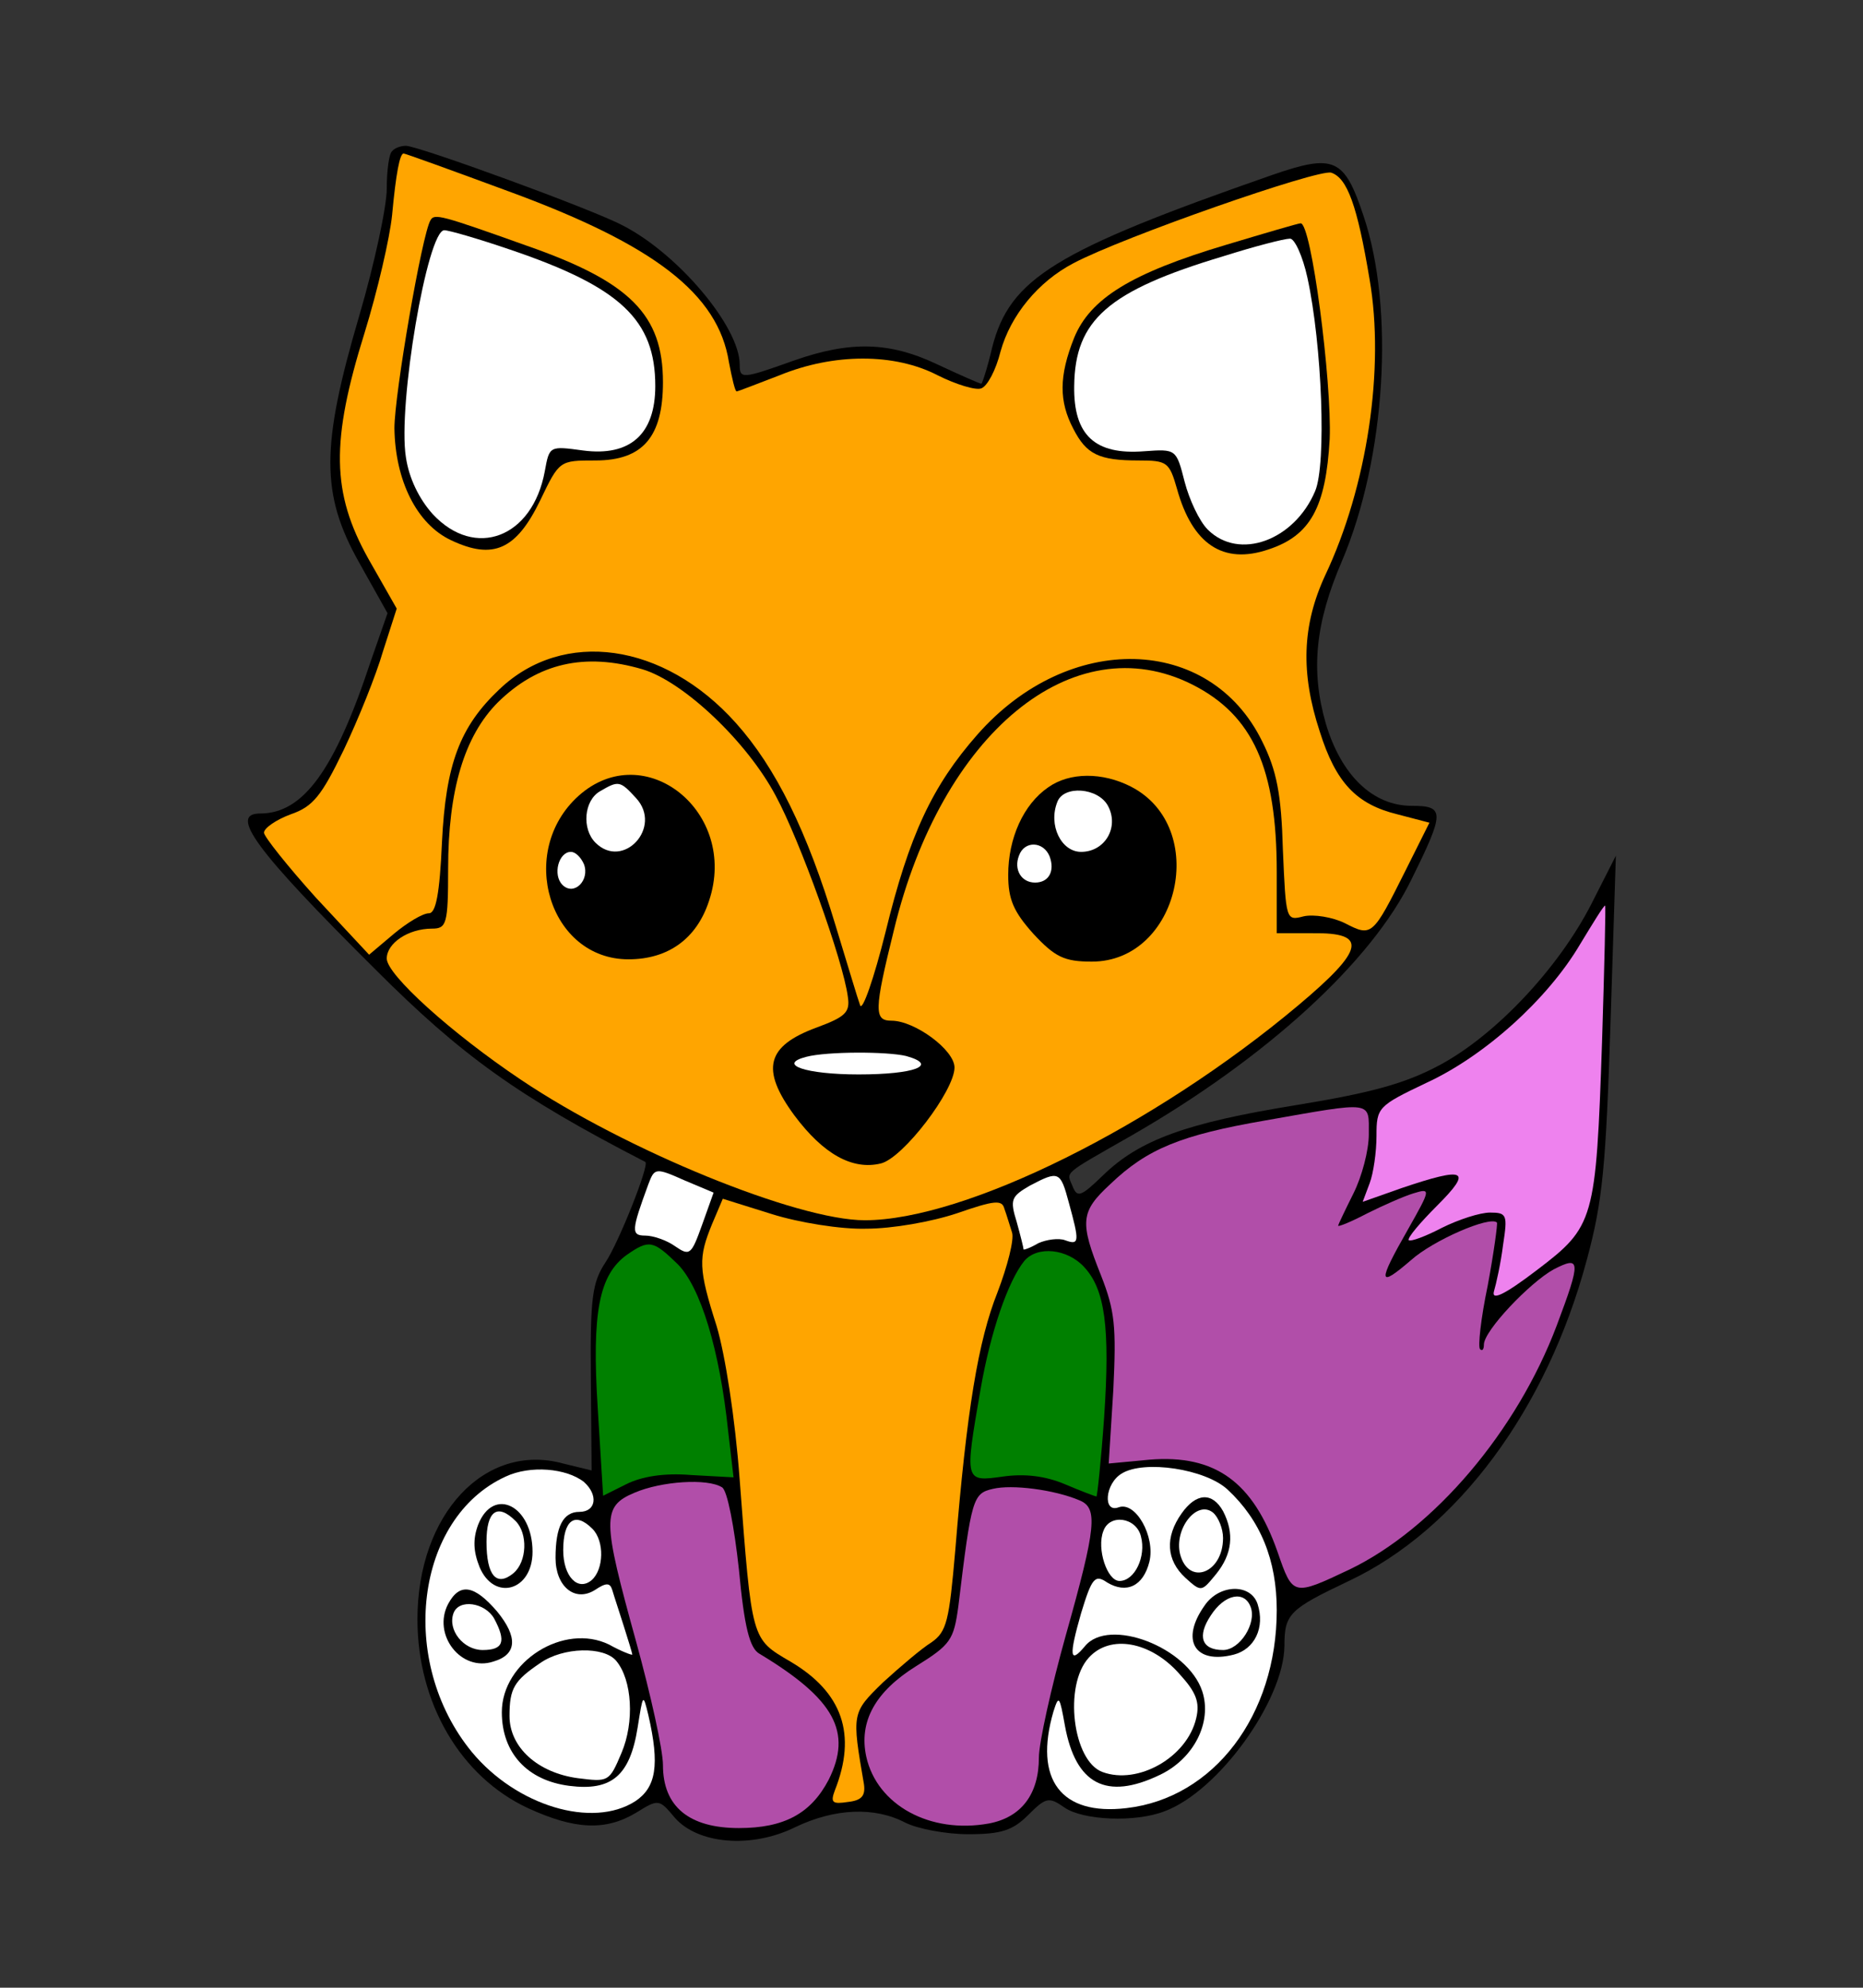 <svg version="1.1" xmlns="http://www.w3.org/2000/svg" xmlns:xlink="http://www.w3.org/1999/xlink" width="768" height="819.188"><rect width="100%" height="100%" fill="#333333" stroke="none"/><defs><clipPath id="clip-1"><rect x="24.408" y="0" transform="scale(3.163,3.163)" width="194" height="259" id="clip-1" fill="none"/></clipPath></defs><g fill="none" fill-rule="nonzero" stroke="none" stroke-width="1" stroke-linecap="butt" stroke-linejoin="miter" stroke-miterlimit="10" stroke-dasharray="" stroke-dashoffset="0" font-family="none" font-weight="none" font-size="none" text-anchor="none" style="mix-blend-mode: normal"><g><g><g><g><g><g><g><g><g><g><g><g><g><g><g><g><g clip-path="url(#clip-1)"><g><path d="M161.648,62.308c-1.265,0.949 -2.214,7.907 -2.214,15.498c0,7.275 -5.061,30.996 -11.386,52.503c-15.814,53.769 -15.814,73.378 0,101.528l11.703,20.875l-6.958,19.926c-14.865,44.913 -27.833,62.624 -45.545,62.624c-12.968,0 -2.214,14.865 47.443,64.206c35.424,35.424 58.513,52.187 111.332,79.388c1.898,0.949 -11.07,33.526 -16.447,41.433c-5.377,8.223 -6.326,14.233 -6.009,47.443l0.316,38.271l-11.703,-2.847c-32.261,-8.856 -60.094,20.875 -60.094,64.206c0,34.475 17.712,64.839 45.545,77.806c19.293,8.856 31.945,9.489 44.596,1.898c9.172,-5.693 9.489,-5.693 15.814,1.898c9.489,11.07 31.629,12.968 49.657,4.112c16.447,-7.907 32.894,-8.54 45.545,-1.898c5.061,2.53 16.763,4.744 25.935,4.744c13.6,0 18.345,-1.581 24.67,-7.907c7.275,-7.275 8.54,-7.591 14.865,-3.163c7.591,5.377 29.415,6.326 41.433,1.581c22.14,-8.223 49.024,-45.545 49.341,-68.001c0,-13.284 1.898,-15.182 26.568,-26.884c44.913,-21.191 81.602,-70.848 98.049,-132.207c6.642,-24.354 7.907,-39.219 9.805,-97.732l2.214,-68.95l-10.121,19.926c-13.6,26.568 -39.536,54.085 -62.624,66.42c-14.233,7.591 -28.149,11.386 -59.145,16.447c-44.913,7.275 -64.522,14.233 -79.704,29.098c-8.856,8.54 -10.437,9.172 -12.335,4.428c-2.53,-6.326 -4.744,-4.428 24.038,-20.875c55.666,-31.945 99.314,-71.797 115.761,-105.956c13.6,-27.517 13.6,-30.047 0,-30.047c-16.131,0 -29.098,-12.651 -35.424,-33.843c-6.326,-21.824 -4.428,-41.433 6.642,-67.053c18.028,-42.382 21.824,-104.058 8.856,-142.328c-7.907,-23.721 -12.019,-25.619 -37.638,-16.763c-89.825,31.312 -108.17,42.699 -115.444,71.164c-1.898,8.223 -4.112,14.865 -4.428,14.865c-0.633,0 -8.54,-3.479 -18.028,-7.907c-19.926,-9.489 -36.057,-9.805 -59.462,-1.581c-21.191,7.591 -22.14,7.591 -22.14,1.581c0,-15.498 -25.303,-45.545 -48.075,-57.248c-12.335,-6.642 -84.448,-32.894 -89.509,-32.894c-2.214,0 -4.744,0.949 -5.693,2.214z" fill="#000000"/><path d="M209.407,78.755c60.411,22.14 86.662,42.382 91.09,70.532c1.265,6.642 2.53,12.019 3.163,12.019c0.633,0 8.54,-3.163 17.712,-6.642c22.456,-9.172 47.443,-9.172 65.155,0c7.591,3.795 15.814,6.326 18.028,5.377c2.53,-0.949 6.009,-7.591 7.907,-15.182c4.112,-14.865 15.498,-28.782 30.047,-36.373c20.242,-10.754 100.895,-38.903 106.272,-37.322c6.642,2.214 10.754,13.6 15.814,43.964c6.326,36.689 -0.949,85.397 -18.345,122.086c-9.489,20.559 -10.121,40.168 -2.214,64.206c6.642,21.191 15.182,30.047 31.945,34.159l13.284,3.479l-9.805,19.61c-13.6,27.201 -13.917,27.517 -24.987,21.824c-5.061,-2.53 -12.968,-3.795 -17.079,-2.847c-7.275,1.898 -7.275,1.581 -8.54,-27.517c-0.633,-22.773 -2.53,-32.577 -8.54,-44.596c-21.507,-43.964 -79.704,-45.545 -117.342,-2.847c-18.661,21.191 -28.149,41.433 -37.954,81.602c-4.744,18.977 -9.489,32.577 -10.437,30.047c-0.949,-2.53 -5.377,-17.396 -10.121,-32.894c-11.703,-38.903 -24.67,-65.155 -41.117,-83.499c-29.731,-33.21 -71.164,-38.903 -97.416,-13.917c-16.447,15.498 -22.14,30.996 -23.721,62.941c-0.949,21.507 -2.53,29.415 -5.377,29.415c-2.53,0 -8.856,3.795 -14.549,8.54l-10.121,8.54l-21.824,-23.405c-11.703,-12.968 -21.507,-25.303 -21.507,-26.884c0,-1.898 5.061,-5.377 11.07,-7.591c9.172,-3.163 12.651,-7.591 21.824,-26.568c6.009,-12.651 13.284,-30.68 16.131,-40.485l5.693,-17.712l-11.703,-20.559c-15.182,-27.201 -15.498,-48.392 -1.581,-92.988c5.377,-17.396 10.437,-39.219 11.386,-48.708c1.581,-17.079 3.163,-25.303 4.744,-25.303c0.633,0 19.926,6.958 43.015,15.498z" fill="#ffa500"/><path d="M264.757,275.801c17.079,5.061 43.331,30.047 55.034,52.187c9.805,18.028 27.833,68.001 29.731,82.867c0.949,6.326 -0.949,8.223 -12.968,12.651c-20.559,7.591 -23.089,17.079 -9.172,36.057c12.019,16.131 24.038,22.773 35.74,19.926c9.172,-2.214 30.363,-30.047 30.363,-39.536c0,-7.275 -16.447,-19.293 -25.935,-19.293c-7.275,0 -7.275,-4.112 0.949,-37.322c19.61,-81.285 74.011,-125.882 123.035,-101.211c24.987,12.651 34.791,34.475 34.791,77.174v25.303h14.865c22.773,-0.316 21.507,6.642 -6.009,29.731c-59.145,49.657 -137.268,88.56 -178.701,88.56c-27.833,0 -98.365,-28.782 -141.696,-57.88c-28.782,-19.293 -55.35,-43.331 -55.35,-49.973c0,-6.326 8.856,-12.335 18.661,-12.335c6.009,0 6.642,-1.898 6.642,-24.67c0,-32.261 6.642,-54.717 20.559,-68.634c16.447,-16.131 35.74,-20.559 59.462,-13.6z" fill="#ffa500"/><path d="M660.43,429.199c-2.53,74.011 -3.163,76.225 -26.884,94.253c-13.284,10.121 -18.661,12.651 -17.712,8.856c0.949,-3.163 2.847,-11.703 3.795,-19.293c1.898,-12.335 1.581,-13.284 -5.377,-13.284c-4.112,0 -12.968,2.847 -19.926,6.326c-6.642,3.479 -12.651,5.693 -13.6,5.061c-0.633,-0.949 4.744,-7.275 11.703,-14.233c14.865,-14.865 11.703,-16.131 -14.549,-7.275l-16.131,5.693l2.847,-7.591c1.581,-4.112 2.847,-12.968 2.847,-19.61c0,-11.703 0.633,-12.335 20.559,-21.824c24.038,-11.07 49.973,-34.475 63.257,-56.931c5.377,-8.856 9.805,-16.131 10.437,-16.131c0.316,0 -0.316,25.303 -1.265,55.983z" fill="#ee82ee"/><path d="M373.559,435.209c13.6,3.795 3.479,7.591 -19.61,7.591c-21.824,0 -33.843,-4.112 -21.507,-7.275c8.54,-2.214 33.21,-2.214 41.117,-0.316z" fill="#ffffff"/><path d="M564.279,467.47c0,6.642 -2.847,17.396 -6.326,24.354c-3.479,6.958 -6.326,12.968 -6.326,13.284c0,0.633 5.377,-1.581 12.019,-5.061c6.326,-3.163 14.865,-6.958 18.977,-8.223c7.275,-2.214 7.275,-1.898 -2.214,14.865c-12.651,22.14 -12.335,24.354 1.265,12.651c9.172,-8.223 32.577,-18.345 35.424,-15.498c0.316,0.633 -1.265,12.335 -3.795,25.935c-2.847,13.6 -4.112,25.303 -3.163,26.252c0.949,0.949 1.581,0 1.581,-1.898c0,-5.693 18.977,-25.619 28.782,-30.996c11.07,-5.693 11.386,-3.795 1.265,23.089c-16.447,43.647 -50.606,83.816 -85.397,100.579c-23.405,11.07 -23.405,11.07 -29.731,-7.275c-10.121,-28.782 -25.619,-40.168 -52.82,-37.954l-16.763,1.581l1.898,-30.363c1.265,-26.252 0.633,-32.577 -5.061,-47.127c-8.856,-22.14 -8.54,-26.252 3.795,-37.638c15.182,-14.549 29.098,-20.242 63.89,-26.252c44.913,-7.907 42.699,-8.223 42.699,5.693z" fill="#b14ea9"/><path d="M289.427,504.792c-4.428,12.335 -5.061,12.968 -11.07,8.856c-3.479,-2.53 -9.172,-4.428 -12.335,-4.428c-6.009,0 -5.693,-2.214 1.265,-21.191c2.53,-6.642 2.847,-6.958 14.865,-1.581l12.019,5.061z" fill="#ffffff"/><path d="M440.611,495.619c4.428,16.131 4.428,17.712 -1.581,15.498c-2.53,-0.949 -7.591,-0.316 -11.07,1.265c-3.163,1.898 -6.009,2.847 -6.009,2.53c0,-0.633 -1.265,-5.693 -2.847,-11.386c-2.847,-9.172 -2.214,-10.437 5.377,-14.865c12.019,-6.326 12.651,-6.009 16.131,6.958z" fill="#ffffff"/><path d="M357.112,506.373c10.754,0 26.884,-2.847 37.322,-6.326c15.498,-5.377 18.661,-5.693 19.61,-1.898c0.949,2.53 2.214,6.958 3.163,9.805c0.949,2.847 -1.898,13.917 -6.009,24.67c-7.907,19.926 -12.651,48.075 -17.396,106.272c-2.53,29.098 -3.479,33.526 -9.805,37.954c-4.112,2.53 -12.968,10.121 -19.926,16.447c-12.968,12.651 -12.968,12.651 -7.907,42.066c0.633,4.744 -0.949,6.642 -6.642,7.275c-6.326,0.949 -7.275,0.316 -5.377,-4.744c9.172,-23.089 3.163,-40.485 -18.345,-53.136c-16.131,-9.489 -15.814,-8.223 -20.875,-74.96c-1.898,-25.619 -6.009,-51.555 -9.489,-63.257c-7.591,-23.721 -7.591,-28.149 -1.898,-42.066l4.428,-10.437l20.242,6.326c11.07,3.479 28.466,6.326 38.903,6.009z" fill="#ffa500"/><path d="M279.306,520.922c9.489,9.489 17.396,35.424 20.875,68.95l2.214,18.977l-17.396,-0.949c-11.386,-0.949 -20.559,0.633 -26.884,3.795l-9.489,4.744l-2.214,-36.057c-2.53,-39.852 0.633,-55.034 12.019,-63.257c9.172,-6.326 10.754,-6.009 20.875,3.795z" fill="#008000"/><path d="M446.937,522.187c8.54,9.172 10.754,24.67 8.223,61.992c-1.265,18.028 -2.847,32.577 -3.163,32.577c-0.316,0 -6.326,-2.214 -12.968,-5.061c-8.223,-3.479 -16.763,-4.428 -25.619,-3.163c-15.814,2.214 -15.814,2.214 -9.172,-36.057c4.112,-23.721 11.386,-44.596 18.028,-52.82c5.377,-6.326 17.712,-5.061 24.67,2.53z" fill="#008000"/><path d="M240.719,610.747c6.009,5.377 5.061,12.335 -1.898,12.335c-6.642,0 -9.805,6.009 -9.805,18.977c0,11.703 7.907,18.345 16.131,13.284c4.744,-3.163 6.326,-3.163 7.275,0c0.633,2.214 2.847,8.856 4.744,14.865c1.898,6.009 3.479,11.07 3.479,11.703c0,0.316 -4.428,-1.265 -9.489,-4.112c-18.661,-9.172 -44.28,6.958 -44.28,27.833c0,16.763 10.437,28.149 27.833,30.363c17.396,2.214 24.987,-4.112 28.149,-24.038c2.214,-13.917 2.214,-14.233 4.428,-5.061c4.744,20.559 3.163,29.731 -5.377,35.424c-17.712,11.386 -49.024,1.898 -67.369,-20.242c-30.68,-37.322 -23.405,-96.467 13.917,-113.546c10.121,-4.744 24.987,-3.479 32.261,2.214z" fill="#ffffff"/><path d="M506.082,613.91c13.6,12.651 20.242,29.098 20.242,49.657c0,43.331 -25.935,77.49 -61.992,81.602c-26.884,3.163 -38.271,-11.703 -30.047,-39.852c2.214,-6.958 2.53,-6.326 4.744,6.009c4.428,24.038 17.079,30.68 38.903,20.242c14.233,-6.642 21.824,-21.824 17.712,-34.475c-6.009,-18.345 -38.587,-30.68 -48.392,-18.661c-6.326,7.591 -6.642,4.112 -1.581,-13.6c4.428,-14.549 5.693,-16.131 10.754,-12.651c7.907,4.744 14.865,1.581 17.396,-8.54c2.53,-10.437 -5.693,-24.987 -12.651,-22.456c-6.642,2.53 -5.693,-9.805 1.265,-13.917c9.172,-5.693 34.475,-1.898 43.647,6.642z" fill="#ffffff"/><path d="M297.65,612.961c2.214,1.265 5.061,16.447 6.958,33.843c2.214,23.721 4.428,32.577 8.54,34.791c30.996,18.661 38.271,32.261 28.466,51.871c-7.275,13.917 -18.345,19.926 -37.005,19.926c-20.559,0 -31.312,-8.856 -31.312,-25.935c0,-6.326 -5.061,-29.098 -11.07,-50.922c-13.917,-50.289 -14.233,-55.666 -0.633,-61.359c11.07,-4.744 30.047,-6.009 36.057,-2.214z" fill="#b14ea9"/><path d="M445.039,618.338c7.591,3.163 6.958,10.754 -5.693,55.666c-6.009,21.507 -11.07,44.28 -11.07,50.289c0,15.182 -7.275,24.67 -20.559,27.201c-24.354,4.428 -46.178,-7.591 -50.606,-27.517c-3.163,-14.549 3.795,-26.884 20.559,-37.322c14.233,-8.856 15.498,-10.754 17.396,-24.67c5.377,-44.596 6.009,-46.494 14.233,-48.392c7.907,-1.898 25.303,0.316 35.74,4.744z" fill="#b14ea9"/><path d="M244.198,630.041c5.061,5.061 4.744,16.763 -0.316,21.191c-5.693,4.744 -11.703,-1.581 -11.703,-12.335c0,-12.335 4.744,-16.131 12.019,-8.856z" fill="#ffffff"/><path d="M470.342,633.204c2.214,8.223 -2.53,18.345 -8.856,18.345c-5.061,0 -9.489,-13.284 -6.642,-20.559c2.53,-7.275 13.6,-5.693 15.498,2.214z" fill="#ffffff"/><path d="M486.156,689.819c6.958,7.591 8.54,11.703 6.958,18.345c-3.795,16.131 -24.038,27.517 -38.587,22.14c-12.335,-4.428 -16.131,-35.74 -5.693,-47.127c8.856,-9.805 25.619,-6.642 37.322,6.642z" fill="#ffffff"/><path d="M254.003,684.442c6.642,7.907 7.591,25.303 2.214,37.954c-5.061,12.019 -5.377,12.019 -18.028,10.437c-16.447,-2.214 -28.149,-12.651 -28.149,-25.619c0,-11.386 1.898,-14.549 12.651,-21.824c9.489,-6.642 26.252,-6.958 31.312,-0.949z" fill="#ffffff"/><path d="M177.462,90.774c-3.479,5.693 -14.865,71.797 -14.865,85.713c0.316,21.507 9.172,39.536 23.405,46.178c17.396,8.223 26.884,3.795 36.689,-16.447c7.907,-16.447 7.907,-16.447 22.773,-16.447c19.61,0 27.833,-9.805 27.833,-32.261c0,-27.833 -13.6,-41.433 -56.299,-56.299c-35.424,-12.651 -37.954,-13.284 -39.536,-10.437z" fill="#000000"/><path d="M210.039,102.793c45.861,15.498 60.094,29.098 60.094,56.299c0,19.926 -10.437,29.098 -29.731,26.568c-13.917,-1.898 -13.917,-1.898 -15.814,8.54c-5.061,27.517 -28.782,36.373 -46.178,17.712c-5.693,-6.326 -9.805,-14.865 -11.07,-23.405c-3.479,-21.507 8.856,-93.62 15.814,-93.62c1.898,0 13.917,3.479 26.884,7.907z" fill="#ffffff"/><path d="M505.45,100.895c-39.219,11.703 -55.983,22.14 -62.624,38.271c-6.326,15.814 -6.326,26.252 -0.316,37.638c5.377,10.437 10.437,12.968 26.884,12.968c11.703,0 12.651,0.633 15.814,11.703c6.326,22.773 18.977,31.312 37.638,24.987c17.396,-5.693 23.721,-17.396 25.303,-45.545c0.949,-23.405 -7.591,-89.509 -12.019,-88.876c-0.949,0 -14.865,4.112 -30.68,8.856z" fill="#000000"/><path d="M538.976,114.495c6.009,27.517 7.907,76.857 3.163,87.927c-8.54,20.242 -31.312,28.782 -44.28,15.814c-3.479,-3.479 -7.591,-12.335 -9.489,-19.61c-3.479,-13.6 -3.479,-13.6 -16.763,-12.651c-20.242,1.581 -29.098,-6.642 -28.782,-26.884c0.316,-27.201 13.917,-39.219 61.359,-53.452c12.968,-4.112 25.303,-7.275 27.517,-7.275c1.898,-0.316 5.377,7.275 7.275,16.131z" fill="#ffffff"/><path d="M238.505,327.988c-25.619,23.089 -12.019,67.369 20.559,67.369c16.447,0 28.149,-8.54 33.21,-24.038c12.335,-36.689 -26.568,-67.685 -53.769,-43.331z" fill="#000000"/><path d="M262.226,328.937c11.07,12.019 -5.377,29.731 -16.763,18.345c-5.693,-5.693 -4.744,-17.396 1.898,-21.191c7.591,-4.428 8.223,-4.428 14.865,2.847z" fill="#ffffff"/><path d="M240.719,356.137c2.53,6.642 -4.112,13.284 -8.856,8.54c-4.112,-4.112 -1.581,-13.6 3.479,-13.6c1.898,0 4.112,2.214 5.377,5.061z" fill="#ffffff"/><path d="M432.072,324.509c-10.121,6.958 -16.447,20.875 -16.447,36.057c0,10.121 2.214,15.182 10.437,24.354c8.856,9.489 12.651,11.386 24.038,11.386c36.057,0 48.708,-55.35 16.131,-72.113c-11.703,-6.009 -25.303,-6.009 -34.159,0.316z" fill="#000000"/><path d="M456.742,332.1c4.744,8.856 -1.265,18.977 -11.07,18.977c-8.223,0 -13.6,-11.07 -9.805,-20.559c2.53,-6.958 16.763,-6.009 20.875,1.581z" fill="#ffffff"/><path d="M432.704,352.975c2.214,6.009 -0.316,10.754 -6.009,10.754c-5.693,0 -8.856,-5.377 -6.642,-11.07c2.214,-6.326 10.121,-6.009 12.651,0.316z" fill="#ffffff"/><path d="M197.072,628.459c-2.214,6.009 -1.898,11.07 0.633,17.396c6.009,14.233 21.824,9.805 21.824,-6.326c0,-18.977 -16.131,-27.201 -22.456,-11.07z" fill="#000000"/><path d="M212.57,626.878c5.061,5.061 4.744,16.763 -0.949,21.507c-6.958,5.693 -11.07,0.949 -11.07,-12.968c0,-12.651 4.428,-16.131 12.019,-8.54z" fill="#ffffff"/><path d="M184.736,661.037c-6.642,12.651 5.377,28.149 18.661,23.721c9.805,-2.847 10.121,-10.121 1.581,-20.559c-9.489,-11.07 -15.498,-12.019 -20.242,-3.163z" fill="#000000"/><path d="M203.714,667.046c5.061,9.489 3.795,12.968 -4.744,12.968c-7.907,0 -14.549,-8.223 -12.019,-15.182c2.214,-6.009 12.968,-4.428 16.763,2.214z" fill="#ffffff"/><path d="M487.105,623.715c-6.958,9.805 -6.326,19.293 1.581,26.568c6.642,6.009 6.642,5.693 12.651,-1.581c6.642,-8.223 7.591,-16.763 2.847,-25.935c-4.428,-7.907 -11.07,-7.591 -17.079,0.949z" fill="#000000"/><path d="M504.185,633.836c0,14.549 -14.233,19.926 -17.712,6.642c-2.53,-10.437 6.958,-22.456 13.6,-17.079c2.214,1.898 4.112,6.642 4.112,10.437z" fill="#ffffff"/><path d="M496.594,661.669c-10.121,14.233 -4.112,24.354 12.019,20.242c8.54,-2.214 12.968,-11.07 9.805,-20.875c-2.847,-8.54 -15.814,-8.223 -21.824,0.633z" fill="#000000"/><path d="M515.571,662.302c2.53,6.642 -4.428,17.712 -11.386,17.712c-8.856,0 -10.754,-5.693 -5.061,-14.233c5.693,-8.856 13.917,-10.437 16.447,-3.479z" fill="#ffffff"/></g></g></g></g></g></g></g></g></g></g></g></g></g></g></g></g></g></g></g></svg>